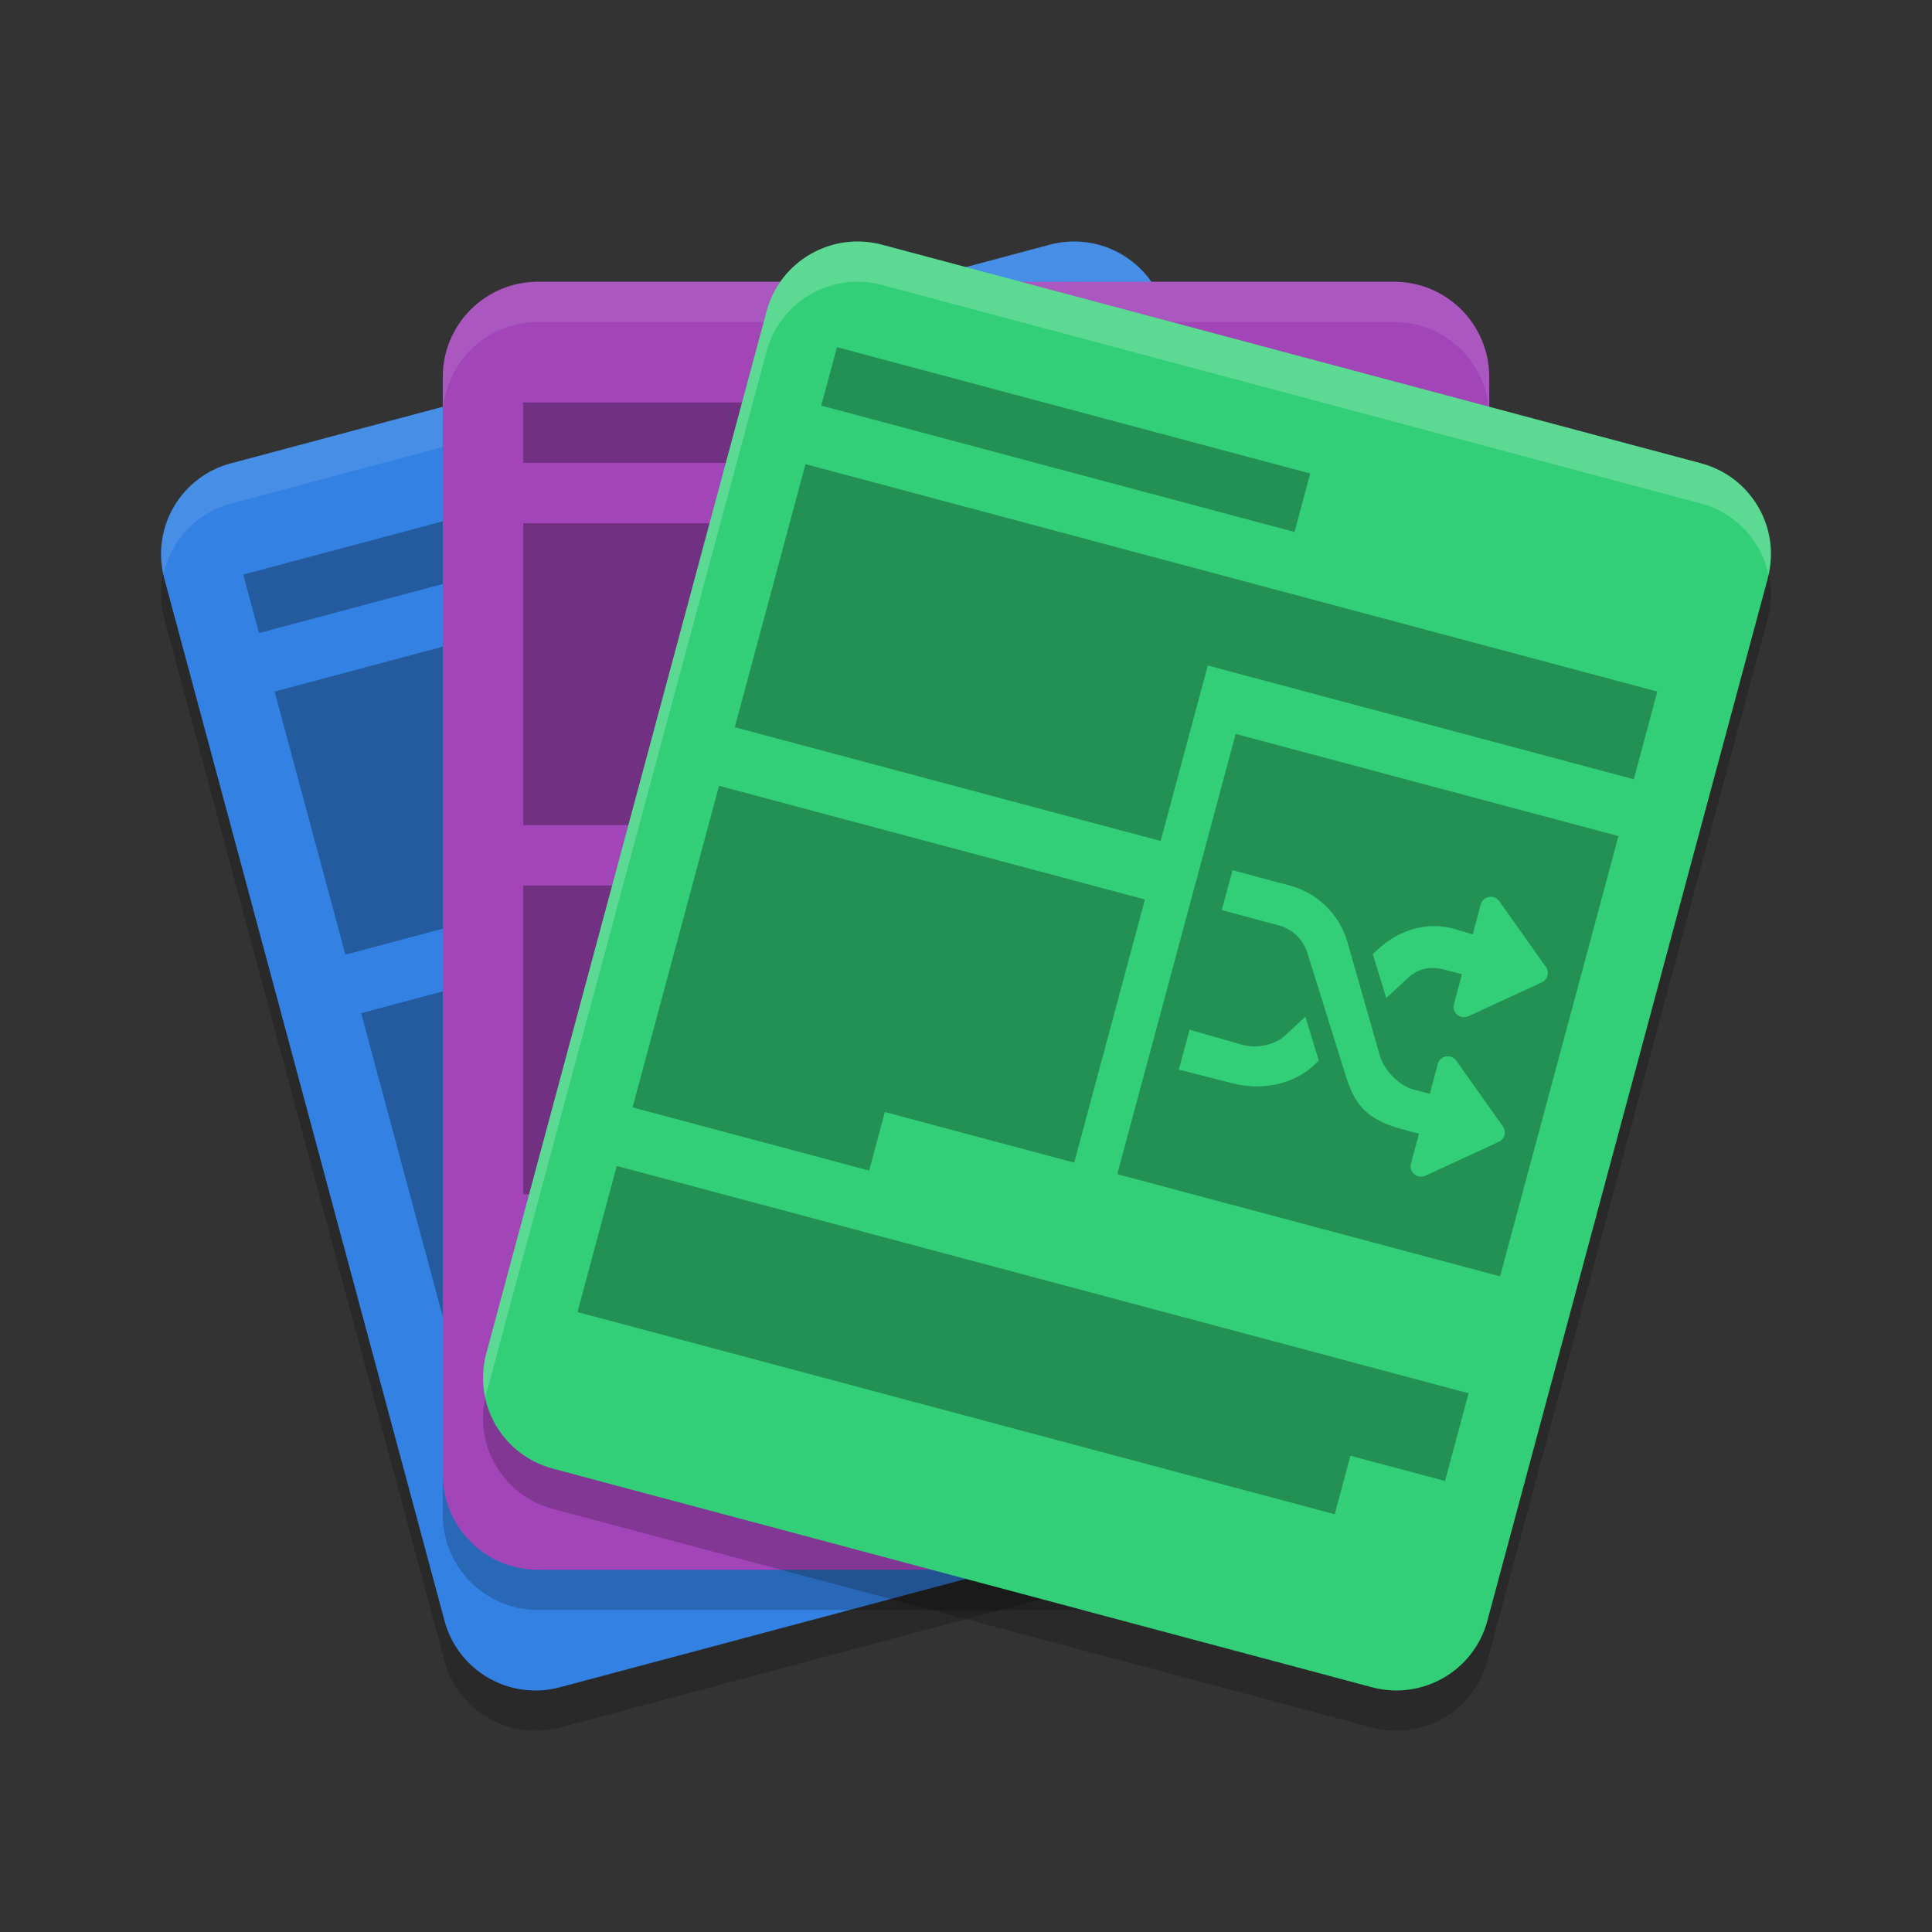 <svg xmlns="http://www.w3.org/2000/svg" width="48" height="48" version="1.1"><rect width="100%" height="100%" fill="#333333" stroke="none"/><defs>
<linearGradient id="ucPurpleBlue" x1="0%" y1="0%" x2="100%" y2="100%">
  <stop offset="0%" style="stop-color:#B794F4;stop-opacity:1"/>
  <stop offset="100%" style="stop-color:#4299E1;stop-opacity:1"/>
</linearGradient>
</defs>
 <path style="opacity:0.2" d="M 5.735,12.512 26.079,7.08 c 1.248,-0.334 2.531,0.404 2.866,1.648 l 6.966,25.904 c 0.334,1.244 -0.407,2.522 -1.655,2.856 L 13.911,42.92 c -1.248,0.334 -2.531,-0.404 -2.866,-1.648 L 4.08,15.367 c -0.334,-1.244 0.407,-2.522 1.655,-2.856 z m 0,0"/>
 <path style="fill:#3382e3" d="M 5.735,11.512 26.079,6.08 c 1.248,-0.334 2.531,0.404 2.866,1.648 l 6.966,25.904 c 0.334,1.244 -0.407,2.522 -1.655,2.856 L 13.911,41.92 c -1.248,0.334 -2.531,-0.404 -2.866,-1.648 L 4.08,14.367 c -0.334,-1.244 0.407,-2.522 1.655,-2.856 z m 0,0"/>
 <path style="fill:#ffffff;opacity:0.1" d="M 26.547 6.004 C 26.392 6.013 26.234 6.038 26.078 6.08 L 5.734 11.512 C 4.519 11.837 3.795 13.056 4.064 14.268 C 4.247 13.445 4.861 12.745 5.734 12.512 L 26.078 7.08 C 27.327 6.746 28.61 7.484 28.945 8.729 L 35.91 34.633 C 35.919 34.666 35.918 34.699 35.926 34.732 C 36.004 34.379 36.01 34.006 35.91 33.633 L 28.945 7.729 C 28.652 6.64 27.633 5.939 26.547 6.004 z"/>
 <path style="opacity:0.3" d="M 17.795 11.137 L 6.043 14.275 L 6.434 15.729 L 18.186 12.59 L 17.795 11.137 z M 27.98 11.531 L 6.822 17.182 L 8.582 23.719 L 19.16 20.895 L 17.988 16.535 L 28.566 13.711 L 27.98 11.531 z M 19.551 22.348 L 8.973 25.172 L 11.121 33.162 L 16.998 31.594 L 16.607 30.141 L 21.309 28.887 L 19.551 22.348 z"/>
 <path style="opacity:0.2" d="M 13.364,8 H 34.637 C 35.942,8 37,9.061 37,10.37 V 37.63 C 37,38.939 35.942,40 34.637,40 H 13.364 C 12.059,40 11,38.939 11,37.63 V 10.37 c 0,-1.309 1.059,-2.37 2.364,-2.37 z m 0,0"/>
 <path style="fill:#a145b8" d="M 13.364,7 H 34.637 C 35.942,7 37,8.061 37,9.37 V 36.63 C 37,37.939 35.942,39 34.637,39 H 13.364 C 12.059,39 11,37.939 11,36.63 V 9.37 C 11,8.061 12.059,7 13.364,7 Z m 0,0"/>
 <path style="opacity:0.3" d="m 13,10 v 1.5 H 25.29 V 10 Z m 0,3 v 7.5 H 24.061 V 15.144 H 35.124 V 13 Z m 0,9 v 7.671 h 6.145 v -1.531 h 4.916 V 22 Z m 0,9.2 v 3.822 h 19.666 v -1.529 h 2.458 v -2.293 z"/>
 <path style="opacity:0.2" d="m 21.915,7.08 20.349,5.431 c 1.249,0.334 1.991,1.612 1.656,2.856 l -6.968,25.904 c -0.334,1.244 -1.618,1.982 -2.867,1.648 L 13.735,37.488 c -1.249,-0.334 -1.99,-1.612 -1.655,-2.856 L 19.047,8.728 C 19.382,7.484 20.666,6.746 21.915,7.08 Z m 0,0"/>
 <path style="fill:#ffffff;opacity:0.1" d="M 13.365 7 C 12.06 7 11 8.06 11 9.369 L 11 10.369 C 11 9.06 12.06 8 13.365 8 L 34.637 8 C 35.942 8 37 9.06 37 10.369 L 37 9.369 C 37 8.06 35.942 7 34.637 7 L 13.365 7 z"/>
 <path style="fill:#33cf78" d="m 21.915,6.08 20.349,5.431 c 1.249,0.334 1.991,1.612 1.656,2.856 l -6.968,25.904 c -0.334,1.244 -1.618,1.982 -2.867,1.648 L 13.735,36.488 c -1.249,-0.334 -1.99,-1.612 -1.655,-2.856 L 19.047,7.728 c 0.335,-1.244 1.619,-1.982 2.868,-1.648 z m 0,0"/>
 <path style="opacity:0.3" d="m 20.794,8.625 -0.391,1.453 11.758,3.139 0.391,-1.453 z m -0.781,2.906 -1.758,6.537 10.581,2.826 1.172,-4.359 10.583,2.826 0.584,-2.18 z m 10.687,6.703 -2.942,10.938 9.511,2.539 2.942,-10.939 z m -12.836,1.289 -2.149,7.99 5.879,1.57 0.391,-1.455 4.703,1.258 1.758,-6.539 z m 12.758,2.098 1.411,0.377 c 0.691,0.184 1.228,0.7 1.436,1.381 L 34.288,26.25 c 0.105,0.34 0.474,0.724 0.819,0.816 l 0.416,0.111 0.199,-0.744 c 0.026,-0.096 0.105,-0.167 0.203,-0.186 0.097,-0.017 0.197,0.024 0.256,0.105 l 1.159,1.637 c 0.044,0.062 0.059,0.14 0.039,0.213 -0.019,0.074 -0.071,0.134 -0.141,0.166 l -1.825,0.842 c -0.056,0.025 -0.119,0.031 -0.176,0.016 -0.035,-0.01 -0.068,-0.028 -0.098,-0.053 -0.077,-0.064 -0.11,-0.165 -0.084,-0.262 l 0.199,-0.744 -0.416,-0.111 C 33.914,27.81 33.642,27.398 33.432,26.717 L 32.483,23.68 c -0.105,-0.34 -0.372,-0.599 -0.717,-0.691 l -1.411,-0.377 z m 6.408,0.66 c 0.085,-0.003 0.168,0.038 0.219,0.109 l 1.159,1.635 c 0.044,0.063 0.057,0.141 0.037,0.215 -0.019,0.073 -0.069,0.134 -0.139,0.166 l -1.825,0.842 c -0.056,0.025 -0.119,0.029 -0.176,0.014 -0.035,-0.009 -0.07,-0.026 -0.1,-0.051 -0.077,-0.064 -0.108,-0.166 -0.082,-0.262 l 0.199,-0.744 -0.416,-0.111 c -0.345,-0.092 -0.65,-0.051 -0.912,0.191 l -0.553,0.51 -0.334,-1.092 0.129,-0.119 c 0.523,-0.485 1.238,-0.703 1.922,-0.498 l 0.432,0.129 0.199,-0.744 c 0.026,-0.097 0.105,-0.17 0.203,-0.186 0.012,-0.002 0.025,-0.004 0.037,-0.004 z m -4.599,2.979 0.334,1.092 -0.127,0.119 c -0.523,0.485 -1.305,0.622 -1.999,0.447 l -1.352,-0.344 0.268,-0.99 1.325,0.377 c 0.344,0.098 0.793,0.003 1.055,-0.24 z m -17.107,3.707 -0.977,3.631 18.813,5.023 0.391,-1.453 2.35,0.627 0.586,-2.18 z"/>
 <path style="fill:#ffffff;opacity:0.2" d="M 21.447 6.004 C 20.36 5.939 19.34 6.64 19.047 7.729 L 12.08 33.633 C 11.979 34.006 11.986 34.379 12.064 34.732 C 12.072 34.699 12.071 34.666 12.08 34.633 L 19.047 8.729 C 19.382 7.484 20.665 6.746 21.914 7.08 L 42.264 12.512 C 43.138 12.745 43.753 13.445 43.936 14.268 C 44.206 13.056 43.479 11.837 42.264 11.512 L 21.914 6.08 C 21.758 6.038 21.603 6.013 21.447 6.004 z"/>
</svg>
